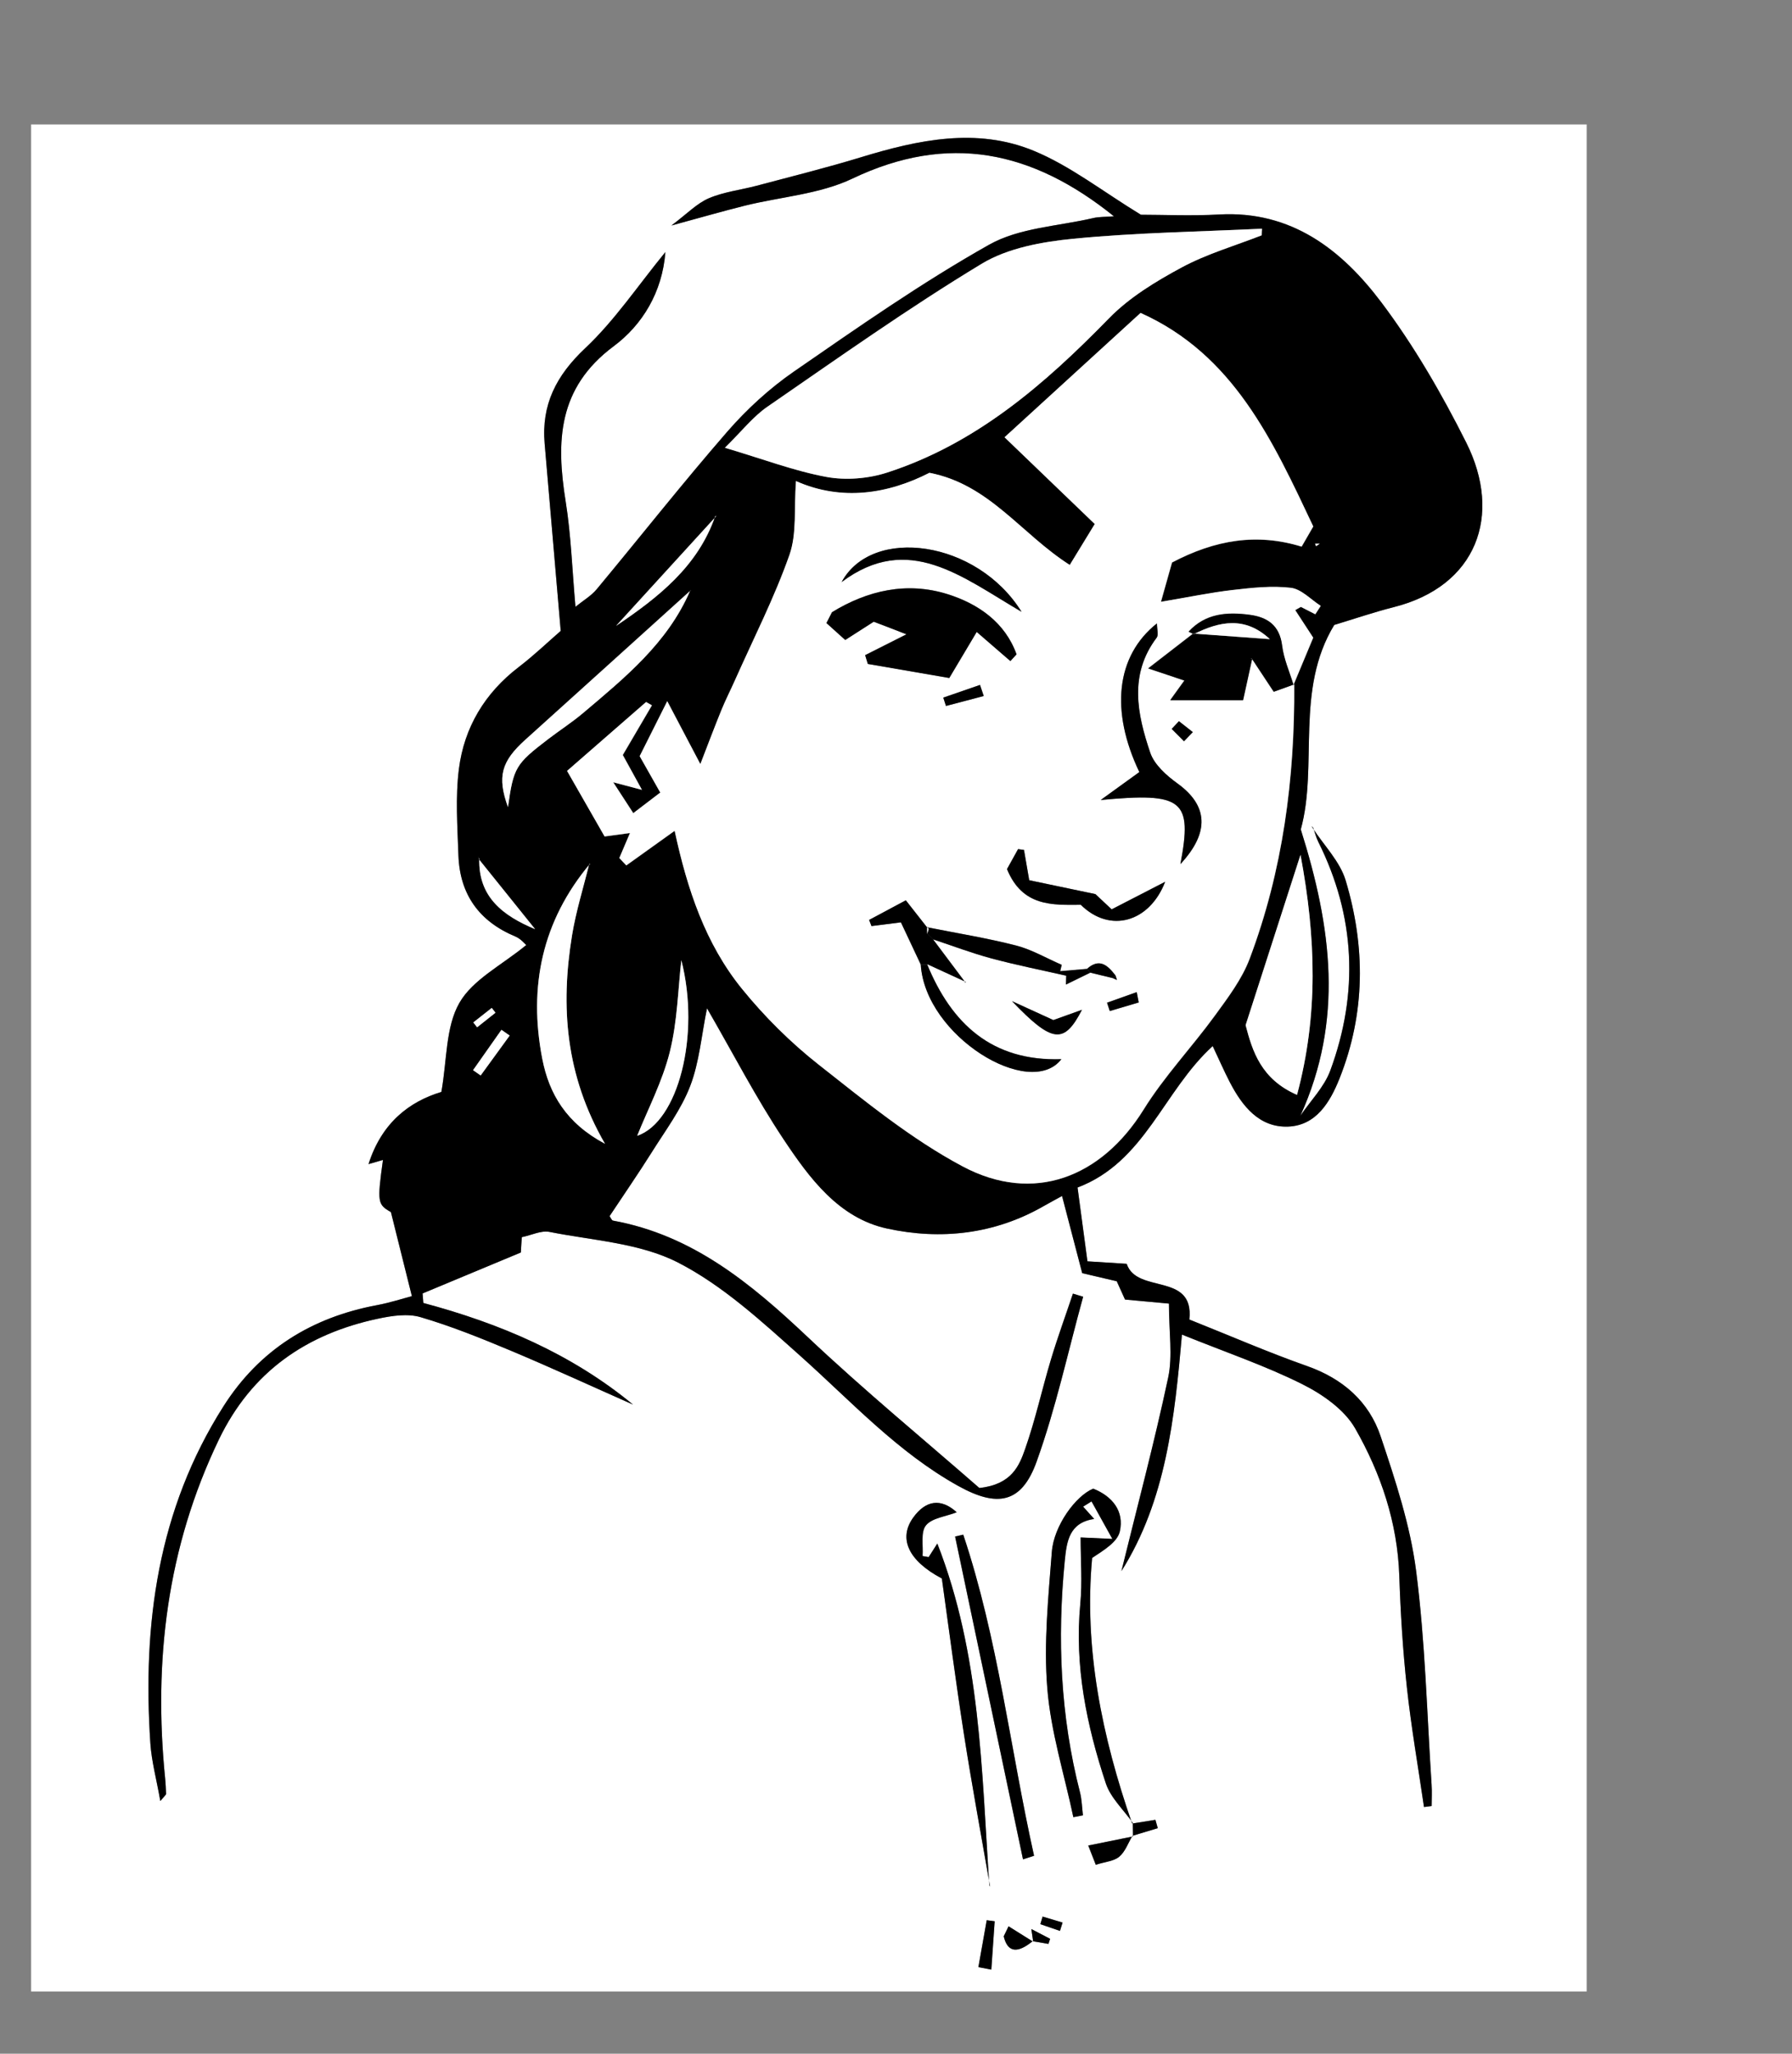 <?xml version="1.0" encoding="utf-8"?>
<!-- Generator: Adobe Illustrator 23.1.0, SVG Export Plug-In . SVG Version: 6.00 Build 0)  -->
<svg version="1.1" id="Layer_1" xmlns="http://www.w3.org/2000/svg" xmlns:xlink="http://www.w3.org/1999/xlink" x="0px" y="0px"
	 viewBox="0 0 288 330" style="enable-background:new 0 0 288 330;" xml:space="preserve">
<rect x="0" y="0" width="288" height="330" fill="#808080" stroke="none"/>
<style type="text/css">
	.st0{fill:#FFFFFF;}
</style>
<g>
	<g>
		<path class="st0" d="M255,320c-83.33,0-166.67,0-250,0C5,220,5,120,5,20c83.33,0,166.67,0,250,0C255,120,255,220,255,320z
			 M166.05,312.01c-1.32-0.83-2.64-1.65-3.96-2.48c-0.26,0.54-0.52,1.07-0.78,1.61c0.63,2.64,2.24,2.75,4.65,0.78
			c0.85,0.15,1.69,0.29,2.54,0.44c0.09-0.27,0.18-0.54,0.27-0.82c-0.88-0.46-1.76-0.92-3.02-1.57
			C165.92,311.09,165.99,311.55,166.05,312.01z M182.09,295.09c-2.29,0.47-4.59,0.93-7.2,1.46c0.41,1.04,0.85,2.16,1.21,3.09
			c1.52-0.48,2.92-0.57,3.78-1.3c0.96-0.81,1.43-2.21,2.11-3.35c1.36-0.41,2.72-0.82,4.08-1.23c-0.13-0.45-0.25-0.89-0.38-1.34
			c-1.25,0.2-2.5,0.4-3.74,0.6c-4.84-13.93-7.76-28.16-6.42-42.67c1.83-1.22,4.06-2.54,4.45-4.26c0.73-3.25-1.2-5.65-4.28-6.87
			c-2.82,1.15-6.33,5.97-6.65,10.16c-0.56,7.29-1.32,14.67-0.73,21.91c0.56,6.97,2.73,13.82,4.19,20.72c0.51-0.1,1.02-0.2,1.54-0.3
			c-0.15-1.24-0.17-2.52-0.48-3.72c-3.14-12.24-3.67-24.65-2.44-37.17c0.31-3.12,0.7-6.14,4.73-6.73c-0.76-0.85-1.27-1.42-1.78-1.98
			c0.45-0.28,0.9-0.56,1.35-0.84c0.95,1.71,1.9,3.41,3.35,6.03c-2.64-0.13-3.79-0.18-5.1-0.24c0,3.72,0.28,7.2-0.05,10.62
			c-0.96,9.99,1,19.55,4.1,28.9c0.78,2.34,2.86,4.25,4.34,6.35C182.07,293.63,182.08,294.36,182.09,295.09z M159.08,302.91
			c0.06,0.25,0.13,0.5,0.06,0.22c0.22,0.23,0.04,0.04-0.14-0.15c-1.25-18.51-1.4-37.18-8.36-54.95c-0.49,0.76-0.94,1.47-1.39,2.18
			c-0.33-0.06-0.66-0.12-0.98-0.17c0.13-1.68-0.33-3.84,0.54-4.92c0.97-1.2,3.15-1.41,4.95-2.11c-2.58-2.35-5.01-1.9-6.98,0.83
			c-2.41,3.32-0.88,6.92,4.59,9.81c1.12,7.98,2.22,16.52,3.55,25.03C156.18,286.76,157.68,294.83,159.08,302.91z M210.96,133.05
			c-0.11-0.17-0.22-0.34-0.19-0.29c-0.05-0.04,0.11,0.09,0.27,0.21c0.27,0.76,0.46,1.57,0.82,2.29c5.98,11.98,6.52,24.29,1.93,36.76
			c-0.98,2.65-3.17,4.85-4.8,7.25c6.96-15.34,5.06-30.17,0.06-46c2.82-10.2-0.98-22.41,5.38-32.86c3.22-0.97,6.36-2.05,9.57-2.86
			c13.32-3.36,17.51-14.74,11.64-26.44c-3.94-7.85-8.41-15.58-13.68-22.58c-6.35-8.41-14.43-14.73-26.04-14.07
			c-4.47,0.25-8.97,0.04-12.57,0.04c-6.12-3.73-11.33-7.84-17.23-10.28c-9.17-3.78-18.58-1.76-27.78,1.05
			c-5.53,1.69-11.15,3.08-16.74,4.57c-2.56,0.68-5.28,0.98-7.68,2.01c-1.94,0.83-3.51,2.5-6.02,4.38c4.86-1.32,8.32-2.32,11.81-3.19
			c5.78-1.44,12.02-1.85,17.28-4.35c15.38-7.33,28.87-4.54,42.03,6.06c-1.43,0.11-2.4,0.07-3.31,0.28
			c-5.63,1.32-11.89,1.55-16.74,4.28c-10.85,6.1-21.12,13.29-31.38,20.39c-3.93,2.71-7.57,6.05-10.71,9.66
			c-7.2,8.27-13.98,16.89-20.99,25.32c-0.87,1.05-2.13,1.78-3.41,2.82c-0.54-6.02-0.71-11.52-1.57-16.9
			c-1.55-9.67-1.31-18.26,7.71-24.97c4.6-3.42,7.83-8.68,8.31-15.13c-4.4,5.37-8.12,10.96-12.88,15.44
			c-4.66,4.38-7.07,9.08-6.52,15.37c0.85,9.76,1.68,19.52,2.58,30.06c-2.04,1.77-4.29,3.93-6.76,5.82
			c-5.45,4.17-8.75,9.69-9.6,16.35c-0.58,4.56-0.23,9.26-0.08,13.89c0.21,6.27,3.32,10.62,9.16,13.05c0.88,0.37,1.56,1.22,1.74,1.37
			c-3.92,3.23-8.6,5.54-10.75,9.3c-2.22,3.88-1.97,9.17-2.89,14.3c-5.22,1.58-9.61,5.01-11.71,11.6c1.01-0.29,1.67-0.48,2.32-0.67
			c-0.94,6.86-0.87,7.14,1.28,8.38c1.16,4.65,2.14,8.56,3.37,13.51c-1.46,0.38-3.51,1.05-5.6,1.44
			c-10.51,1.97-18.89,7.17-24.67,16.24c-10.56,16.6-13.05,35.01-11.76,54.18c0.19,2.9,0.98,5.75,1.6,9.26
			c0.75-0.89,0.93-1.01,0.92-1.12c-0.03-0.82-0.06-1.63-0.14-2.45c-1.9-18.93,0.3-37.18,8.63-54.51
			c5.25-10.92,14.06-16.98,25.61-19.43c2.21-0.47,4.73-0.85,6.8-0.24c4.93,1.45,9.74,3.39,14.49,5.38
			c6.61,2.77,13.11,5.77,19.66,8.67c-9.91-8.18-21.42-13.04-33.7-16.33c-0.04-0.51-0.08-1.02-0.12-1.53
			c5.07-2.11,10.14-4.22,15.79-6.58c0-0.01,0.07-1.07,0.15-2.46c1.59-0.33,3.12-1.11,4.44-0.85c6.97,1.39,14.53,1.79,20.66,4.92
			c7.24,3.71,13.53,9.52,19.69,15.03c8.19,7.31,15.61,15.46,25.37,20.88c6.25,3.47,10.16,2.83,12.58-3.91
			c3.1-8.62,5.04-17.65,7.48-26.5c-0.55-0.17-1.09-0.33-1.64-0.5c-1.19,3.53-2.47,7.03-3.54,10.6c-1.44,4.77-2.49,9.66-4.14,14.35
			c-0.95,2.71-2.15,5.72-7.36,6.28c-8.76-7.65-18.5-15.67-27.65-24.31c-9.09-8.58-18.47-16.34-31.22-18.65
			c-0.22-0.04-0.37-0.46-0.56-0.72c2.27-3.43,4.61-6.81,6.79-10.28c2.18-3.48,4.72-6.86,6.17-10.64c1.47-3.83,1.8-8.09,2.7-12.48
			c4.22,7.29,7.88,14.41,12.3,21.04c4.15,6.23,8.86,12.66,16.63,14.35c8.61,1.88,17.26,0.95,25.17-3.6c1.09-0.62,2.2-1.21,2.96-1.63
			c1.16,4.45,2.26,8.64,3.24,12.4c2.53,0.59,3.97,0.93,5.55,1.3c0.59,1.3,1.18,2.62,1.33,2.94c2.86,0.26,5.01,0.46,7.06,0.65
			c0,4.61,0.62,8.38-0.12,11.87c-2.22,10.44-4.97,20.76-7.52,31.12c7.17-11.37,8.55-24.57,9.73-38.01
			c7.11,2.87,13.43,5.01,19.34,7.97c3.25,1.63,6.76,4.08,8.5,7.11c4.13,7.23,6.8,15.14,7.09,23.68c0.2,5.99,0.57,11.99,1.22,17.94
			c0.7,6.43,1.81,12.81,2.75,19.21c0.41-0.05,0.82-0.1,1.23-0.16c0-1.14,0.07-2.29-0.01-3.43c-0.76-11.46-1.02-22.99-2.49-34.37
			c-0.95-7.32-3.33-14.53-5.69-21.58c-1.88-5.61-6.09-9.29-11.85-11.32c-6.25-2.2-12.34-4.85-18.9-7.47
			c0.81-7.66-8.45-4.04-10.07-8.95c-2.2-0.14-3.99-0.25-6.31-0.4c-0.52-3.86-1.02-7.58-1.59-11.86
			c10.84-4.11,13.77-15.49,21.72-22.73c1.07,2.27,1.85,4.06,2.74,5.78c2,3.87,4.75,7.34,9.39,7.16c4.49-0.18,6.72-3.9,8.26-7.75
			c4.17-10.47,4.18-21.18,0.98-31.8C215.35,138.42,212.78,135.85,210.96,133.05z M164.41,298.77c0.59-0.19,1.18-0.38,1.77-0.58
			c-3.83-17.19-5.76-34.82-11.38-51.6c-0.44,0.1-0.87,0.2-1.31,0.3C157.13,264.19,160.77,281.48,164.41,298.77z M157.24,316.09
			c0.69,0.13,1.39,0.27,2.08,0.4c0.18-2.59,0.36-5.18,0.54-7.77c-0.43-0.06-0.85-0.11-1.28-0.17
			C158.13,311.06,157.68,313.58,157.24,316.09z M170.35,310.27c0.14-0.45,0.28-0.9,0.42-1.35c-1.07-0.32-2.14-0.64-3.21-0.96
			c-0.12,0.41-0.24,0.82-0.36,1.22C168.25,309.55,169.3,309.91,170.35,310.27z"/>
		<path d="M210.96,133.05c1.82,2.8,4.39,5.37,5.31,8.43c3.19,10.62,3.18,21.33-0.98,31.8c-1.53,3.85-3.77,7.57-8.26,7.75
			c-4.64,0.18-7.39-3.29-9.39-7.16c-0.9-1.73-1.67-3.52-2.74-5.78c-7.95,7.24-10.87,18.62-21.72,22.73c0.57,4.29,1.07,8,1.59,11.86
			c2.32,0.15,4.12,0.26,6.31,0.4c1.63,4.92,10.89,1.29,10.07,8.95c6.56,2.61,12.65,5.27,18.9,7.47c5.76,2.03,9.97,5.7,11.85,11.32
			c2.36,7.05,4.75,14.26,5.69,21.58c1.47,11.37,1.74,22.9,2.49,34.37c0.08,1.14,0.01,2.29,0.01,3.43c-0.41,0.05-0.82,0.1-1.23,0.16
			c-0.93-6.4-2.05-12.78-2.75-19.21c-0.65-5.95-1.02-11.95-1.22-17.94c-0.29-8.55-2.96-16.45-7.09-23.68
			c-1.73-3.03-5.25-5.49-8.5-7.11c-5.91-2.96-12.23-5.1-19.34-7.97c-1.18,13.44-2.56,26.64-9.73,38.01
			c2.54-10.36,5.3-20.68,7.52-31.12c0.74-3.48,0.12-7.26,0.12-11.87c-2.05-0.19-4.2-0.39-7.06-0.65c-0.14-0.32-0.74-1.64-1.33-2.94
			c-1.58-0.37-3.02-0.71-5.55-1.3c-0.98-3.76-2.08-7.95-3.24-12.4c-0.76,0.42-1.87,1.01-2.96,1.63c-7.91,4.54-16.56,5.47-25.17,3.6
			c-7.77-1.69-12.48-8.12-16.63-14.35c-4.41-6.63-8.08-13.75-12.3-21.04c-0.9,4.39-1.23,8.65-2.7,12.48
			c-1.45,3.78-3.99,7.16-6.17,10.64c-2.18,3.47-4.52,6.85-6.79,10.28c0.19,0.26,0.34,0.68,0.56,0.72
			c12.75,2.32,22.12,10.07,31.22,18.65c9.15,8.64,18.9,16.66,27.65,24.31c5.21-0.56,6.41-3.57,7.36-6.28
			c1.65-4.69,2.71-9.58,4.14-14.35c1.07-3.56,2.36-7.07,3.54-10.6c0.55,0.17,1.09,0.33,1.64,0.5c-2.44,8.85-4.38,17.89-7.48,26.5
			c-2.42,6.74-6.33,7.38-12.58,3.91c-9.76-5.42-17.18-13.57-25.37-20.88c-6.17-5.5-12.45-11.32-19.69-15.03
			c-6.13-3.14-13.69-3.54-20.66-4.92c-1.32-0.26-2.85,0.52-4.44,0.85c-0.08,1.39-0.15,2.45-0.15,2.46
			c-5.66,2.36-10.72,4.47-15.79,6.58c0.04,0.51,0.08,1.02,0.12,1.53c12.28,3.28,23.78,8.15,33.7,16.33
			c-6.55-2.9-13.06-5.9-19.66-8.67c-4.75-1.99-9.56-3.93-14.49-5.38c-2.07-0.61-4.6-0.23-6.8,0.24
			c-11.55,2.45-20.36,8.52-25.61,19.43c-8.33,17.33-10.54,35.58-8.63,54.51c0.08,0.81,0.12,1.63,0.14,2.45
			c0,0.11-0.18,0.23-0.92,1.12c-0.62-3.51-1.4-6.36-1.6-9.26c-1.28-19.17,1.2-37.58,11.76-54.18c5.77-9.08,14.16-14.28,24.67-16.24
			c2.1-0.39,4.14-1.06,5.6-1.44c-1.24-4.95-2.21-8.87-3.37-13.51c-2.15-1.24-2.22-1.52-1.28-8.38c-0.65,0.19-1.31,0.38-2.32,0.67
			c2.1-6.59,6.49-10.02,11.71-11.6c0.91-5.13,0.67-10.42,2.89-14.3c2.15-3.76,6.83-6.07,10.75-9.3c-0.18-0.15-0.86-1-1.74-1.37
			c-5.84-2.43-8.94-6.78-9.16-13.05c-0.16-4.63-0.5-9.33,0.08-13.89c0.85-6.66,4.16-12.18,9.6-16.35c2.47-1.89,4.72-4.05,6.76-5.82
			c-0.91-10.54-1.74-20.3-2.58-30.06c-0.55-6.29,1.86-10.98,6.52-15.37c4.76-4.48,8.48-10.07,12.88-15.44
			c-0.49,6.45-3.71,11.71-8.31,15.13c-9.01,6.71-9.26,15.3-7.71,24.97c0.86,5.39,1.04,10.88,1.57,16.9
			c1.28-1.04,2.54-1.77,3.41-2.82c7.01-8.43,13.8-17.05,20.99-25.32c3.14-3.61,6.78-6.94,10.71-9.66
			c10.27-7.09,20.53-14.28,31.38-20.39c4.85-2.73,11.11-2.96,16.74-4.28c0.91-0.21,1.88-0.17,3.31-0.28
			c-13.16-10.6-26.65-13.39-42.03-6.06c-5.26,2.51-11.5,2.92-17.28,4.35c-3.49,0.87-6.96,1.87-11.81,3.19
			c2.5-1.87,4.08-3.55,6.02-4.38c2.41-1.03,5.12-1.33,7.68-2.01c5.59-1.49,11.21-2.88,16.74-4.57c9.2-2.81,18.61-4.83,27.78-1.05
			c5.9,2.43,11.11,6.55,17.23,10.28c3.59,0,8.09,0.21,12.57-0.04c11.61-0.65,19.69,5.66,26.04,14.07c5.28,7,9.74,14.73,13.68,22.58
			c5.87,11.7,1.68,23.08-11.64,26.44c-3.21,0.81-6.35,1.89-9.57,2.86c-6.36,10.44-2.56,22.66-5.38,32.86c5,15.83,6.9,30.66-0.06,46
			c1.63-2.41,3.82-4.6,4.8-7.25c4.59-12.46,4.05-24.78-1.93-36.76c-0.36-0.72-0.55-1.52-0.82-2.29L210.96,133.05z M76.95,138.05
			c-0.07-0.43-0.14-0.86-0.04-0.21c-0.41-0.55-0.15-0.2,0.11,0.15c-0.17,6.17,3.83,9.17,8.97,11.32
			C82.99,145.55,79.97,141.8,76.95,138.05z M115.02,83.04c-5.34,5.84-10.67,11.68-16.01,17.53c6.79-4.57,13.13-9.54,15.93-17.62
			c0.2-0.09,0.4-0.19,0.17-0.08C115.27,82.59,115.14,82.82,115.02,83.04z M110.94,94.91c-8.84,7.99-17.67,15.98-26.52,23.95
			c-3.88,3.5-4.54,5.95-2.79,10.82c0.91-6.38,1.2-6.9,6.51-10.96c1.85-1.41,3.81-2.68,5.58-4.17c6.69-5.66,13.54-11.21,17.16-19.58
			l0.21-0.17L110.94,94.91z M94.8,138.81c-7.68,9.18-9.9,19.73-7.66,31.29c1.11,5.7,3.9,10.38,10.08,13.68
			c-6.37-11.03-7.15-22.08-5.3-33.45c0.63-3.89,1.83-7.68,2.77-11.52l0.29,0.03L94.8,138.81z M207.9,110.08
			c1.13-2.71,2.26-5.42,3.17-7.6c-1.23-1.88-2.06-3.16-2.89-4.43c0.3-0.17,0.61-0.35,0.91-0.52c0.77,0.4,1.55,0.79,2.32,1.19
			c0.29-0.45,0.58-0.9,0.87-1.35c-1.59-1.01-3.11-2.7-4.8-2.9c-3.06-0.36-6.25-0.01-9.34,0.35c-3.53,0.41-7.01,1.14-11.54,1.9
			c0.87-3.09,1.38-4.9,1.78-6.32c6.94-3.65,13.64-4.76,20.83-2.55c0.66-1.14,1.22-2.11,1.87-3.24c-6.52-13.8-12.8-27.61-27.75-34.31
			c-7.57,6.92-14.97,13.68-21.86,19.98c4.78,4.6,9.46,9.1,14.5,13.94c-1.59,2.6-2.7,4.41-4.02,6.58
			c-7.88-5.03-12.9-12.94-22.55-14.81c-6.65,3.4-14.11,4.6-21.45,1.33c-0.33,4.39,0.16,8.43-1.05,11.87
			c-2.4,6.84-5.74,13.36-8.7,20.01c-0.73,1.65-1.56,3.26-2.24,4.93c-1.11,2.7-2.13,5.44-3.38,8.67c-2.14-4.08-3.74-7.12-5.32-10.11
			c-1.54,3.07-2.88,5.74-4.43,8.83c0.83,1.48,1.95,3.45,3.31,5.85c-1.45,1.1-2.66,2.02-4.34,3.31c-1.15-1.76-1.96-3.02-3.23-4.97
			c1.98,0.52,3.01,0.79,4.62,1.22c-1.3-2.36-2.22-4.04-3.08-5.6c1.69-2.89,3.19-5.44,4.68-7.98c-0.31-0.18-0.62-0.35-0.93-0.53
			c-4.22,3.68-8.45,7.36-12.7,11.07c2.03,3.55,3.99,6.98,6.03,10.53c1.07-0.14,2.29-0.31,4.08-0.55c-0.73,1.71-1.22,2.86-1.71,4.02
			c0.37,0.39,0.75,0.78,1.12,1.18c2.5-1.79,5.01-3.58,7.77-5.56c2.03,9.43,4.95,18.15,10.8,25.37c3.64,4.49,7.85,8.66,12.39,12.24
			c7.41,5.83,14.84,11.92,23.1,16.32c11.38,6.05,22.3,1.78,29.09-9.16c3.31-5.32,7.71-9.96,11.42-15.05c2.1-2.89,4.36-5.86,5.6-9.15
			c5.34-14.18,7.27-28.98,7.17-44.09C207.99,109.97,207.9,110.08,207.9,110.08z M202.77,37.81c0.01-0.35,0.02-0.71,0.03-1.06
			c-10.09,0.49-20.22,0.63-30.27,1.61c-5.04,0.49-10.56,1.48-14.78,4.03c-11.79,7.14-23.06,15.13-34.42,22.96
			c-2.33,1.6-4.14,3.95-6.84,6.6c6.18,1.83,11.17,3.74,16.34,4.69c3.12,0.57,6.71,0.28,9.74-0.71
			c14.34-4.65,25.31-14.19,35.64-24.78c3.28-3.36,7.54-5.94,11.71-8.19C193.97,40.79,198.47,39.5,202.77,37.81z M209.01,137.36
			c-3.11,9.65-5.89,18.27-8.82,27.37c1.09,4.17,2.48,8.69,8.26,11.2C211.88,163.11,211.51,150.74,209.01,137.36z M109.5,154.29
			c-0.53,4.59-0.62,9.8-1.85,14.73c-1.19,4.77-3.54,9.24-5.24,13.48C108.96,180.3,112.6,166.39,109.5,154.29z M76.03,171.96
			c0.41,0.28,0.81,0.56,1.22,0.85c1.55-2.14,3.11-4.27,4.66-6.41c-0.44-0.31-0.88-0.61-1.32-0.92
			C79.07,167.64,77.55,169.8,76.03,171.96z M79.63,162.73c-0.2-0.26-0.4-0.51-0.6-0.77c-0.99,0.78-1.97,1.55-2.96,2.33
			c0.2,0.26,0.4,0.52,0.61,0.78C77.66,164.29,78.65,163.51,79.63,162.73z M212.09,87.37c-0.27,0-0.5,0-0.73,0
			c0.05,0.13,0.1,0.26,0.16,0.39C211.7,87.63,211.89,87.5,212.09,87.37z"/>
		<path d="M182.06,292.91c-1.48-2.11-3.56-4.01-4.34-6.35c-3.1-9.35-5.06-18.91-4.1-28.9c0.33-3.42,0.05-6.89,0.05-10.62
			c1.31,0.06,2.46,0.12,5.1,0.24c-1.46-2.62-2.41-4.33-3.35-6.03c-0.45,0.28-0.9,0.56-1.35,0.84c0.51,0.57,1.02,1.14,1.78,1.98
			c-4.03,0.59-4.42,3.61-4.73,6.73c-1.23,12.53-0.7,24.93,2.44,37.17c0.31,1.2,0.33,2.48,0.48,3.72c-0.51,0.1-1.02,0.2-1.54,0.3
			c-1.46-6.9-3.63-13.74-4.19-20.72c-0.59-7.24,0.17-14.62,0.73-21.91c0.32-4.19,3.83-9,6.65-10.16c3.08,1.22,5.01,3.62,4.28,6.87
			c-0.39,1.73-2.61,3.04-4.45,4.26c-1.34,14.51,1.58,28.74,6.42,42.67L182.06,292.91z"/>
		<path d="M159.08,302.91c-1.4-8.08-2.9-16.14-4.16-24.24c-1.33-8.51-2.43-17.05-3.55-25.03c-5.47-2.89-7-6.49-4.59-9.81
			c1.97-2.72,4.4-3.18,6.98-0.83c-1.8,0.7-3.98,0.91-4.95,2.11c-0.87,1.08-0.42,3.23-0.54,4.92c0.33,0.06,0.66,0.12,0.98,0.17
			c0.45-0.71,0.9-1.41,1.39-2.18c6.96,17.77,7.11,36.44,8.36,54.95L159.08,302.91z"/>
		<path d="M164.41,298.77c-3.64-17.29-7.28-34.58-10.91-51.87c0.44-0.1,0.87-0.2,1.31-0.3c5.61,16.78,7.54,34.41,11.38,51.6
			C165.59,298.39,165,298.58,164.41,298.77z"/>
		<path d="M182,294.99c-0.68,1.14-1.15,2.54-2.11,3.35c-0.86,0.73-2.27,0.82-3.78,1.3c-0.36-0.93-0.8-2.05-1.21-3.09
			c2.61-0.53,4.9-1,7.2-1.46L182,294.99z"/>
		<path d="M157.24,316.09c0.45-2.51,0.89-5.02,1.34-7.54c0.43,0.06,0.85,0.11,1.28,0.17c-0.18,2.59-0.36,5.18-0.54,7.77
			C158.62,316.36,157.93,316.22,157.24,316.09z"/>
		<path d="M165.96,311.92c-2.41,1.98-4.02,1.87-4.65-0.78c0.26-0.54,0.52-1.07,0.78-1.61c1.32,0.83,2.64,1.65,3.96,2.48
			L165.96,311.92z"/>
		<path d="M182.09,295.09c-0.01-0.73-0.02-1.45-0.03-2.18l-0.11,0.11c1.25-0.2,2.5-0.4,3.74-0.6c0.13,0.45,0.25,0.89,0.38,1.34
			c-1.36,0.41-2.72,0.82-4.08,1.23L182.09,295.09z"/>
		<path d="M170.35,310.27c-1.05-0.36-2.1-0.72-3.15-1.08c0.12-0.41,0.24-0.82,0.36-1.22c1.07,0.32,2.14,0.64,3.21,0.96
			C170.63,309.37,170.49,309.82,170.35,310.27z"/>
		<path d="M166.05,312.01c-0.07-0.46-0.14-0.93-0.3-2.04c1.26,0.66,2.14,1.12,3.02,1.57c-0.09,0.27-0.18,0.54-0.27,0.82
			c-0.85-0.15-1.69-0.29-2.54-0.44L166.05,312.01z"/>
		<path d="M158.99,302.97c0.18,0.19,0.36,0.38,0.14,0.15c0.07,0.28,0.01,0.03-0.06-0.22L158.99,302.97z"/>
		<path d="M211.04,132.97c-0.16-0.12-0.32-0.25-0.27-0.21c-0.03-0.05,0.08,0.12,0.19,0.29L211.04,132.97z"/>
		<path class="st0" d="M207.99,109.97c0.1,15.1-1.82,29.91-7.17,44.09c-1.24,3.29-3.5,6.26-5.6,9.15
			c-3.71,5.09-8.11,9.72-11.42,15.05c-6.8,10.95-17.71,15.21-29.09,9.16c-8.26-4.39-15.69-10.49-23.1-16.32
			c-4.54-3.57-8.75-7.75-12.39-12.24c-5.85-7.22-8.77-15.94-10.8-25.37c-2.77,1.98-5.27,3.77-7.77,5.56
			c-0.37-0.39-0.75-0.78-1.12-1.18c0.49-1.15,0.98-2.31,1.71-4.02c-1.79,0.24-3.01,0.41-4.08,0.55c-2.03-3.55-3.99-6.98-6.03-10.53
			c4.25-3.71,8.47-7.39,12.7-11.07c0.31,0.18,0.62,0.35,0.93,0.53c-1.49,2.55-2.99,5.1-4.68,7.98c0.86,1.56,1.78,3.24,3.08,5.6
			c-1.61-0.43-2.64-0.7-4.62-1.22c1.27,1.96,2.09,3.21,3.23,4.97c1.68-1.28,2.89-2.2,4.34-3.31c-1.36-2.4-2.48-4.38-3.31-5.85
			c1.55-3.09,2.89-5.76,4.43-8.83c1.57,3,3.17,6.03,5.32,10.11c1.25-3.23,2.28-5.96,3.38-8.67c0.68-1.67,1.51-3.28,2.24-4.93
			c2.96-6.65,6.29-13.17,8.7-20.01c1.21-3.44,0.72-7.48,1.05-11.87c7.34,3.26,14.8,2.07,21.45-1.33
			c9.65,1.87,14.68,9.78,22.55,14.81c1.32-2.16,2.43-3.98,4.02-6.58c-5.03-4.84-9.72-9.35-14.5-13.94
			c6.89-6.3,14.29-13.06,21.86-19.98c14.95,6.7,21.23,20.51,27.75,34.31c-0.65,1.13-1.21,2.1-1.87,3.24
			c-7.19-2.22-13.89-1.1-20.83,2.55c-0.4,1.42-0.91,3.23-1.78,6.32c4.53-0.76,8.02-1.5,11.54-1.9c3.1-0.36,6.28-0.71,9.34-0.35
			c1.69,0.2,3.21,1.88,4.8,2.9c-0.29,0.45-0.58,0.9-0.87,1.35c-0.77-0.4-1.55-0.79-2.32-1.19c-0.3,0.17-0.61,0.35-0.91,0.52
			c0.83,1.27,1.66,2.54,2.89,4.43c-0.91,2.18-2.04,4.89-3.17,7.6c-0.64-2.11-1.58-4.18-1.84-6.34c-0.4-3.24-2.35-4.56-5.19-4.94
			c-3.63-0.49-7.13-0.25-9.84,2.71c0.28,0.13,0.55,0.26,0.83,0.39l-0.09-0.09c-2.21,1.71-4.42,3.42-7.24,5.6
			c2.71,0.91,4.26,1.42,5.82,1.95c-0.62,0.86-1.23,1.71-2.27,3.15c4.34,0,7.97,0,11.7,0c0.57-2.6,1.03-4.68,1.48-6.75l-0.08,0.07
			c1.15,1.73,2.29,3.47,3.53,5.34C205.85,110.75,206.92,110.36,207.99,109.97z M178.85,157.17c0.21,0.09,0.42,0.19,0.66,0.29
			c-0.08-0.27-0.16-0.5-0.23-0.73c-1.24-1.6-2.55-2.86-4.57-1.06c-1.44,0.12-2.88,0.24-4.32,0.37c0.08-0.34,0.16-0.68,0.24-1.02
			c-2.45-1.06-4.81-2.45-7.36-3.11c-4.71-1.2-9.53-1.97-14.3-2.93c-0.97-1.24-1.95-2.48-3.39-4.32c-1.5,0.8-3.7,1.98-5.9,3.15
			c0.13,0.33,0.26,0.66,0.38,0.99c1.49-0.19,2.98-0.37,4.73-0.6c1.11,2.37,2.15,4.57,3.19,6.78c0.72,11.53,17.54,21.74,22.6,15.2
			c-11.16,0.37-17.66-5.69-21.59-15.28c2.08,0.96,4.16,1.91,6.24,2.87l-0.16,0.23l0.07-0.16c-1.73-2.3-3.46-4.6-5.18-6.91
			c3.11,1.03,6.18,2.2,9.34,3.05c3.98,1.07,8.03,1.87,12.05,2.79c-0.02,0.47-0.03,0.94-0.05,1.42c1.3-0.64,2.61-1.27,3.91-1.91
			C176.42,156.58,177.64,156.88,178.85,157.17z M140.42,99.9c1.88,0.72,3.59,1.37,5.27,2.01c-2.44,1.23-4.54,2.29-6.64,3.35
			c0.14,0.47,0.29,0.94,0.43,1.41c4.34,0.75,8.68,1.5,13.09,2.26c1.6-2.68,2.97-4.97,4.41-7.4c1.82,1.58,3.62,3.13,5.41,4.68
			c0.33-0.36,0.66-0.72,0.99-1.08c-1.84-5.13-6.15-8.13-11.12-9.68c-6.55-2.04-12.85-0.58-18.54,2.91c-0.3,0.58-0.59,1.16-0.89,1.74
			c1.01,0.91,2.03,1.83,3.02,2.72C137.91,101.51,139,100.81,140.42,99.9z M189.71,138.85c4.8-5.17,4.36-9.45-0.44-12.93
			c-1.78-1.29-3.76-3.03-4.42-4.98c-2.08-6.18-3.45-12.54,1.04-18.48c0.33-0.44,0.04-1.34,0.04-2.29
			c-6.61,5.24-7.5,14.11-2.83,23.89c-1.78,1.29-3.54,2.57-6.21,4.49C190.14,127.29,191.66,128.54,189.71,138.85z M178.66,146.12
			c-1.4-1.31-2.44-2.29-2.61-2.45c-4.39-0.92-7.66-1.61-10.64-2.23c-0.4-2.3-0.62-3.59-0.84-4.87c-0.32-0.04-0.63-0.09-0.95-0.13
			c-0.65,1.18-1.3,2.36-1.78,3.21c2.47,6.06,7.3,5.77,11.86,5.74c4.67,4.61,11.02,2.84,13.56-3.7
			C184.34,143.19,181.47,144.67,178.66,146.12z M164.18,98.31c-7.16-11.53-24.03-13.82-28.92-4.78
			C145.99,85.49,154.56,92.69,164.18,98.31z M162.64,160.87c6.51,6.79,8.38,6.94,11.25,1.39c-1.71,0.61-3.21,1.15-4.6,1.65
			C166.95,162.84,164.79,161.86,162.64,160.87z M158.1,111.84c-0.2-0.6-0.4-1.19-0.6-1.79c-1.97,0.68-3.93,1.36-5.9,2.04
			c0.14,0.45,0.29,0.89,0.43,1.34C154.06,112.91,156.08,112.38,158.1,111.84z M183.01,161.08c-0.11-0.55-0.22-1.11-0.33-1.66
			c-1.59,0.57-3.18,1.13-4.77,1.7c0.15,0.45,0.3,0.89,0.44,1.34C179.91,162,181.46,161.54,183.01,161.08z M190.29,119.11
			c0.47-0.49,0.94-0.99,1.41-1.48c-0.74-0.58-1.49-1.16-2.23-1.75c-0.39,0.41-0.77,0.83-1.16,1.24
			C188.97,117.79,189.63,118.45,190.29,119.11z"/>
		<path class="st0" d="M202.77,37.81c-4.3,1.68-8.8,2.98-12.83,5.15c-4.18,2.25-8.44,4.83-11.71,8.19
			c-10.33,10.59-21.31,20.14-35.64,24.78c-3.03,0.98-6.63,1.28-9.74,0.71c-5.17-0.95-10.16-2.86-16.34-4.69
			c2.7-2.65,4.51-5,6.84-6.6c11.36-7.83,22.63-15.83,34.42-22.96c4.22-2.55,9.73-3.54,14.78-4.03c10.05-0.98,20.17-1.12,30.27-1.61
			C202.79,37.11,202.78,37.46,202.77,37.81z"/>
		<path class="st0" d="M209.01,137.36c2.5,13.37,2.87,25.74-0.56,38.57c-5.78-2.52-7.17-7.03-8.26-11.2
			C203.12,155.64,205.9,147.01,209.01,137.36z"/>
		<path class="st0" d="M94.7,138.82c-0.94,3.84-2.14,7.63-2.77,11.52c-1.85,11.36-1.08,22.42,5.3,33.45
			c-6.19-3.3-8.98-7.98-10.08-13.68c-2.24-11.56-0.02-22.12,7.66-31.29C94.8,138.81,94.7,138.82,94.7,138.82z"/>
		<path class="st0" d="M110.89,94.98c-3.62,8.36-10.46,13.91-17.16,19.58c-1.77,1.5-3.73,2.76-5.58,4.17
			c-5.31,4.06-5.61,4.57-6.51,10.96c-1.75-4.87-1.1-7.32,2.79-10.82c8.85-7.97,17.68-15.97,26.52-23.95L110.89,94.98z"/>
		<path class="st0" d="M109.5,154.29c3.1,12.1-0.54,26.01-7.09,28.21c1.69-4.23,4.05-8.71,5.24-13.48
			C108.88,164.09,108.97,158.88,109.5,154.29z"/>
		<path class="st0" d="M114.94,82.95c-2.8,8.08-9.14,13.04-15.93,17.62c5.34-5.84,10.67-11.68,16.01-17.53L114.94,82.95z"/>
		<path class="st0" d="M76.95,138.05c3.02,3.75,6.03,7.5,9.05,11.25c-5.14-2.15-9.14-5.14-8.97-11.32L76.95,138.05z"/>
		<path class="st0" d="M76.03,171.96c1.52-2.16,3.04-4.32,4.56-6.48c0.44,0.31,0.88,0.61,1.32,0.92c-1.55,2.14-3.11,4.27-4.66,6.41
			C76.85,172.53,76.44,172.25,76.03,171.96z"/>
		<path class="st0" d="M79.63,162.73c-0.98,0.78-1.97,1.56-2.95,2.34c-0.2-0.26-0.4-0.52-0.61-0.78c0.99-0.78,1.97-1.55,2.96-2.33
			C79.23,162.22,79.43,162.48,79.63,162.73z"/>
		<path class="st0" d="M77.03,137.98c-0.26-0.35-0.53-0.7-0.11-0.15c-0.11-0.65-0.04-0.22,0.04,0.21L77.03,137.98z"/>
		<path class="st0" d="M212.09,87.37c-0.2,0.13-0.39,0.26-0.58,0.39c-0.05-0.13-0.1-0.26-0.16-0.39
			C211.59,87.37,211.82,87.37,212.09,87.37z"/>
		<path class="st0" d="M115.02,83.04c0.12-0.22,0.24-0.45,0.09-0.17c0.23-0.11,0.03-0.01-0.17,0.08L115.02,83.04z"/>
		<polygon class="st0" points="94.8,138.81 94.99,138.86 94.7,138.82 		"/>
		<polygon class="st0" points="110.94,94.91 111.1,94.81 110.89,94.98 		"/>
		<path d="M140.42,99.9c-1.42,0.91-2.52,1.62-4.58,2.94c-1-0.9-2.01-1.81-3.02-2.72c0.3-0.58,0.59-1.16,0.89-1.74
			c5.69-3.49,12-4.95,18.54-2.91c4.97,1.55,9.29,4.56,11.12,9.68c-0.33,0.36-0.66,0.72-0.99,1.08c-1.79-1.55-3.59-3.1-5.41-4.68
			c-1.45,2.43-2.82,4.72-4.41,7.4c-4.41-0.76-8.75-1.51-13.09-2.26c-0.14-0.47-0.29-0.94-0.43-1.41c2.1-1.06,4.2-2.12,6.64-3.35
			C144.01,101.27,142.3,100.62,140.42,99.9z"/>
		<path d="M191.86,101.9c-0.28-0.13-0.55-0.26-0.83-0.39c2.71-2.96,6.21-3.2,9.84-2.71c2.84,0.38,4.79,1.69,5.19,4.94
			c0.27,2.16,1.2,4.23,1.84,6.34l0.1-0.11c-1.07,0.39-2.15,0.78-3.28,1.19c-1.24-1.88-2.39-3.61-3.53-5.34l-0.2,0.06l0.28-0.12
			c-0.45,2.07-0.91,4.15-1.48,6.75c-3.72,0-7.36,0-11.7,0c1.04-1.44,1.65-2.29,2.27-3.15c-1.57-0.52-3.11-1.04-5.82-1.95
			c2.82-2.18,5.03-3.89,7.24-5.6c4.1,0.3,8.21,0.6,12.31,0.9C200.1,98.98,196,99.83,191.86,101.9z"/>
		<path d="M189.71,138.85c1.95-10.31,0.43-11.55-12.81-10.3c2.66-1.93,4.43-3.2,6.21-4.49c-4.67-9.78-3.78-18.65,2.83-23.89
			c0,0.95,0.29,1.85-0.04,2.29c-4.49,5.94-3.13,12.29-1.04,18.48c0.66,1.95,2.64,3.7,4.42,4.98
			C194.07,129.4,194.51,133.68,189.71,138.85z"/>
		<path d="M178.66,146.12c2.81-1.45,5.69-2.93,8.6-4.43c-2.53,6.54-8.89,8.32-13.56,3.7c-4.55,0.03-9.39,0.32-11.86-5.74
			c0.47-0.85,1.12-2.03,1.78-3.21c0.32,0.04,0.63,0.09,0.95,0.13c0.22,1.29,0.44,2.57,0.84,4.87c2.98,0.63,6.25,1.31,10.64,2.23
			C176.21,143.83,177.25,144.81,178.66,146.12z"/>
		<path d="M164.18,98.31c-9.62-5.62-18.19-12.82-28.92-4.78C140.14,84.49,157.02,86.78,164.18,98.31z"/>
		<path d="M148.99,154.92c3.93,9.59,10.43,15.65,21.59,15.28c-5.06,6.54-21.88-3.68-22.6-15.2l-0.06,0.03c0.39,0,0.77,0,1.16,0
			L148.99,154.92z"/>
		<path d="M148.97,149c4.77,0.95,9.59,1.72,14.3,2.93c2.55,0.65,4.91,2.05,7.36,3.11c-0.08,0.34-0.16,0.68-0.24,1.02
			c1.44-0.12,2.88-0.24,4.32-0.37c0.17,0.2,0.34,0.41,0.51,0.61c-1.3,0.64-2.61,1.27-3.91,1.91c0.02-0.47,0.03-0.94,0.05-1.42
			c-4.02-0.92-8.07-1.72-12.05-2.79c-3.16-0.85-6.23-2.02-9.34-3.05l0.11,0.11c-0.36-0.36-0.73-0.72-1.09-1.08l0.03,0.1
			c0-0.39-0.01-0.77-0.01-1.16L148.97,149z"/>
		<path d="M149.96,150.95c1.73,2.3,3.46,4.6,5.18,6.91l0.09-0.07c-2.08-0.96-4.16-1.91-6.24-2.87l0.09,0.1c-0.39,0-0.77,0-1.16,0
			c0,0,0.06-0.03,0.06-0.03c-1.04-2.2-2.07-4.41-3.19-6.78c-1.76,0.22-3.25,0.41-4.73,0.6c-0.13-0.33-0.26-0.66-0.38-0.99
			c2.2-1.17,4.4-2.35,5.9-3.15c1.45,1.84,2.42,3.08,3.39,4.32l0.03-0.08c0.09,0.12,0.28,0.25,0.26,0.35
			c-0.04,0.27-0.16,0.54-0.25,0.8c0,0-0.03-0.1-0.03-0.1c0.36,0.36,0.73,0.72,1.09,1.08L149.96,150.95z"/>
		<path d="M162.64,160.87c2.16,0.98,4.31,1.97,6.65,3.04c1.38-0.5,2.89-1.03,4.6-1.65C171.02,167.81,169.15,167.67,162.64,160.87z"
			/>
		<path d="M158.1,111.84c-2.02,0.53-4.04,1.07-6.07,1.6c-0.14-0.45-0.29-0.89-0.43-1.34c1.97-0.68,3.93-1.36,5.9-2.04
			C157.7,110.65,157.9,111.25,158.1,111.84z"/>
		<path d="M183.01,161.08c-1.55,0.46-3.1,0.92-4.65,1.38c-0.15-0.45-0.3-0.89-0.44-1.34c1.59-0.57,3.18-1.13,4.77-1.7
			C182.79,159.98,182.9,160.53,183.01,161.08z"/>
		<path d="M190.29,119.11c-0.66-0.66-1.32-1.32-1.98-1.98c0.39-0.41,0.77-0.83,1.16-1.24c0.74,0.58,1.49,1.16,2.23,1.75
			C191.23,118.13,190.76,118.62,190.29,119.11z"/>
		<path d="M178.85,157.17c-1.21-0.29-2.42-0.59-3.64-0.88c-0.17-0.2-0.34-0.41-0.51-0.61c2.02-1.8,3.34-0.54,4.57,1.06
			C179.14,156.88,178.99,157.03,178.85,157.17z"/>
		<path d="M179.28,156.74c0.07,0.23,0.14,0.46,0.23,0.73c-0.24-0.1-0.45-0.2-0.66-0.29C178.99,157.03,179.14,156.88,179.28,156.74z"
			/>
		<polygon points="155.14,157.85 155.07,158.01 155.23,157.79 		"/>
		<path class="st0" d="M191.86,101.9c4.14-2.07,8.24-2.92,12.22,0.8c-4.1-0.3-8.21-0.6-12.31-0.9L191.86,101.9z"/>
		<polygon class="st0" points="201.26,105.75 200.98,105.87 201.18,105.82 		"/>
		<path class="st0" d="M147.92,155.02c0.39,0,0.77,0,1.16,0C148.69,155.02,148.31,155.02,147.92,155.02z"/>
		<path class="st0" d="M150.06,151.05c-0.36-0.36-0.73-0.72-1.09-1.08C149.34,150.33,149.7,150.69,150.06,151.05z"/>
		<path class="st0" d="M149,150.08c0.09-0.27,0.21-0.53,0.25-0.8c0.01-0.1-0.17-0.24-0.26-0.35C149,149.31,149,149.69,149,150.08z"
			/>
	</g>
</g>
</svg>
